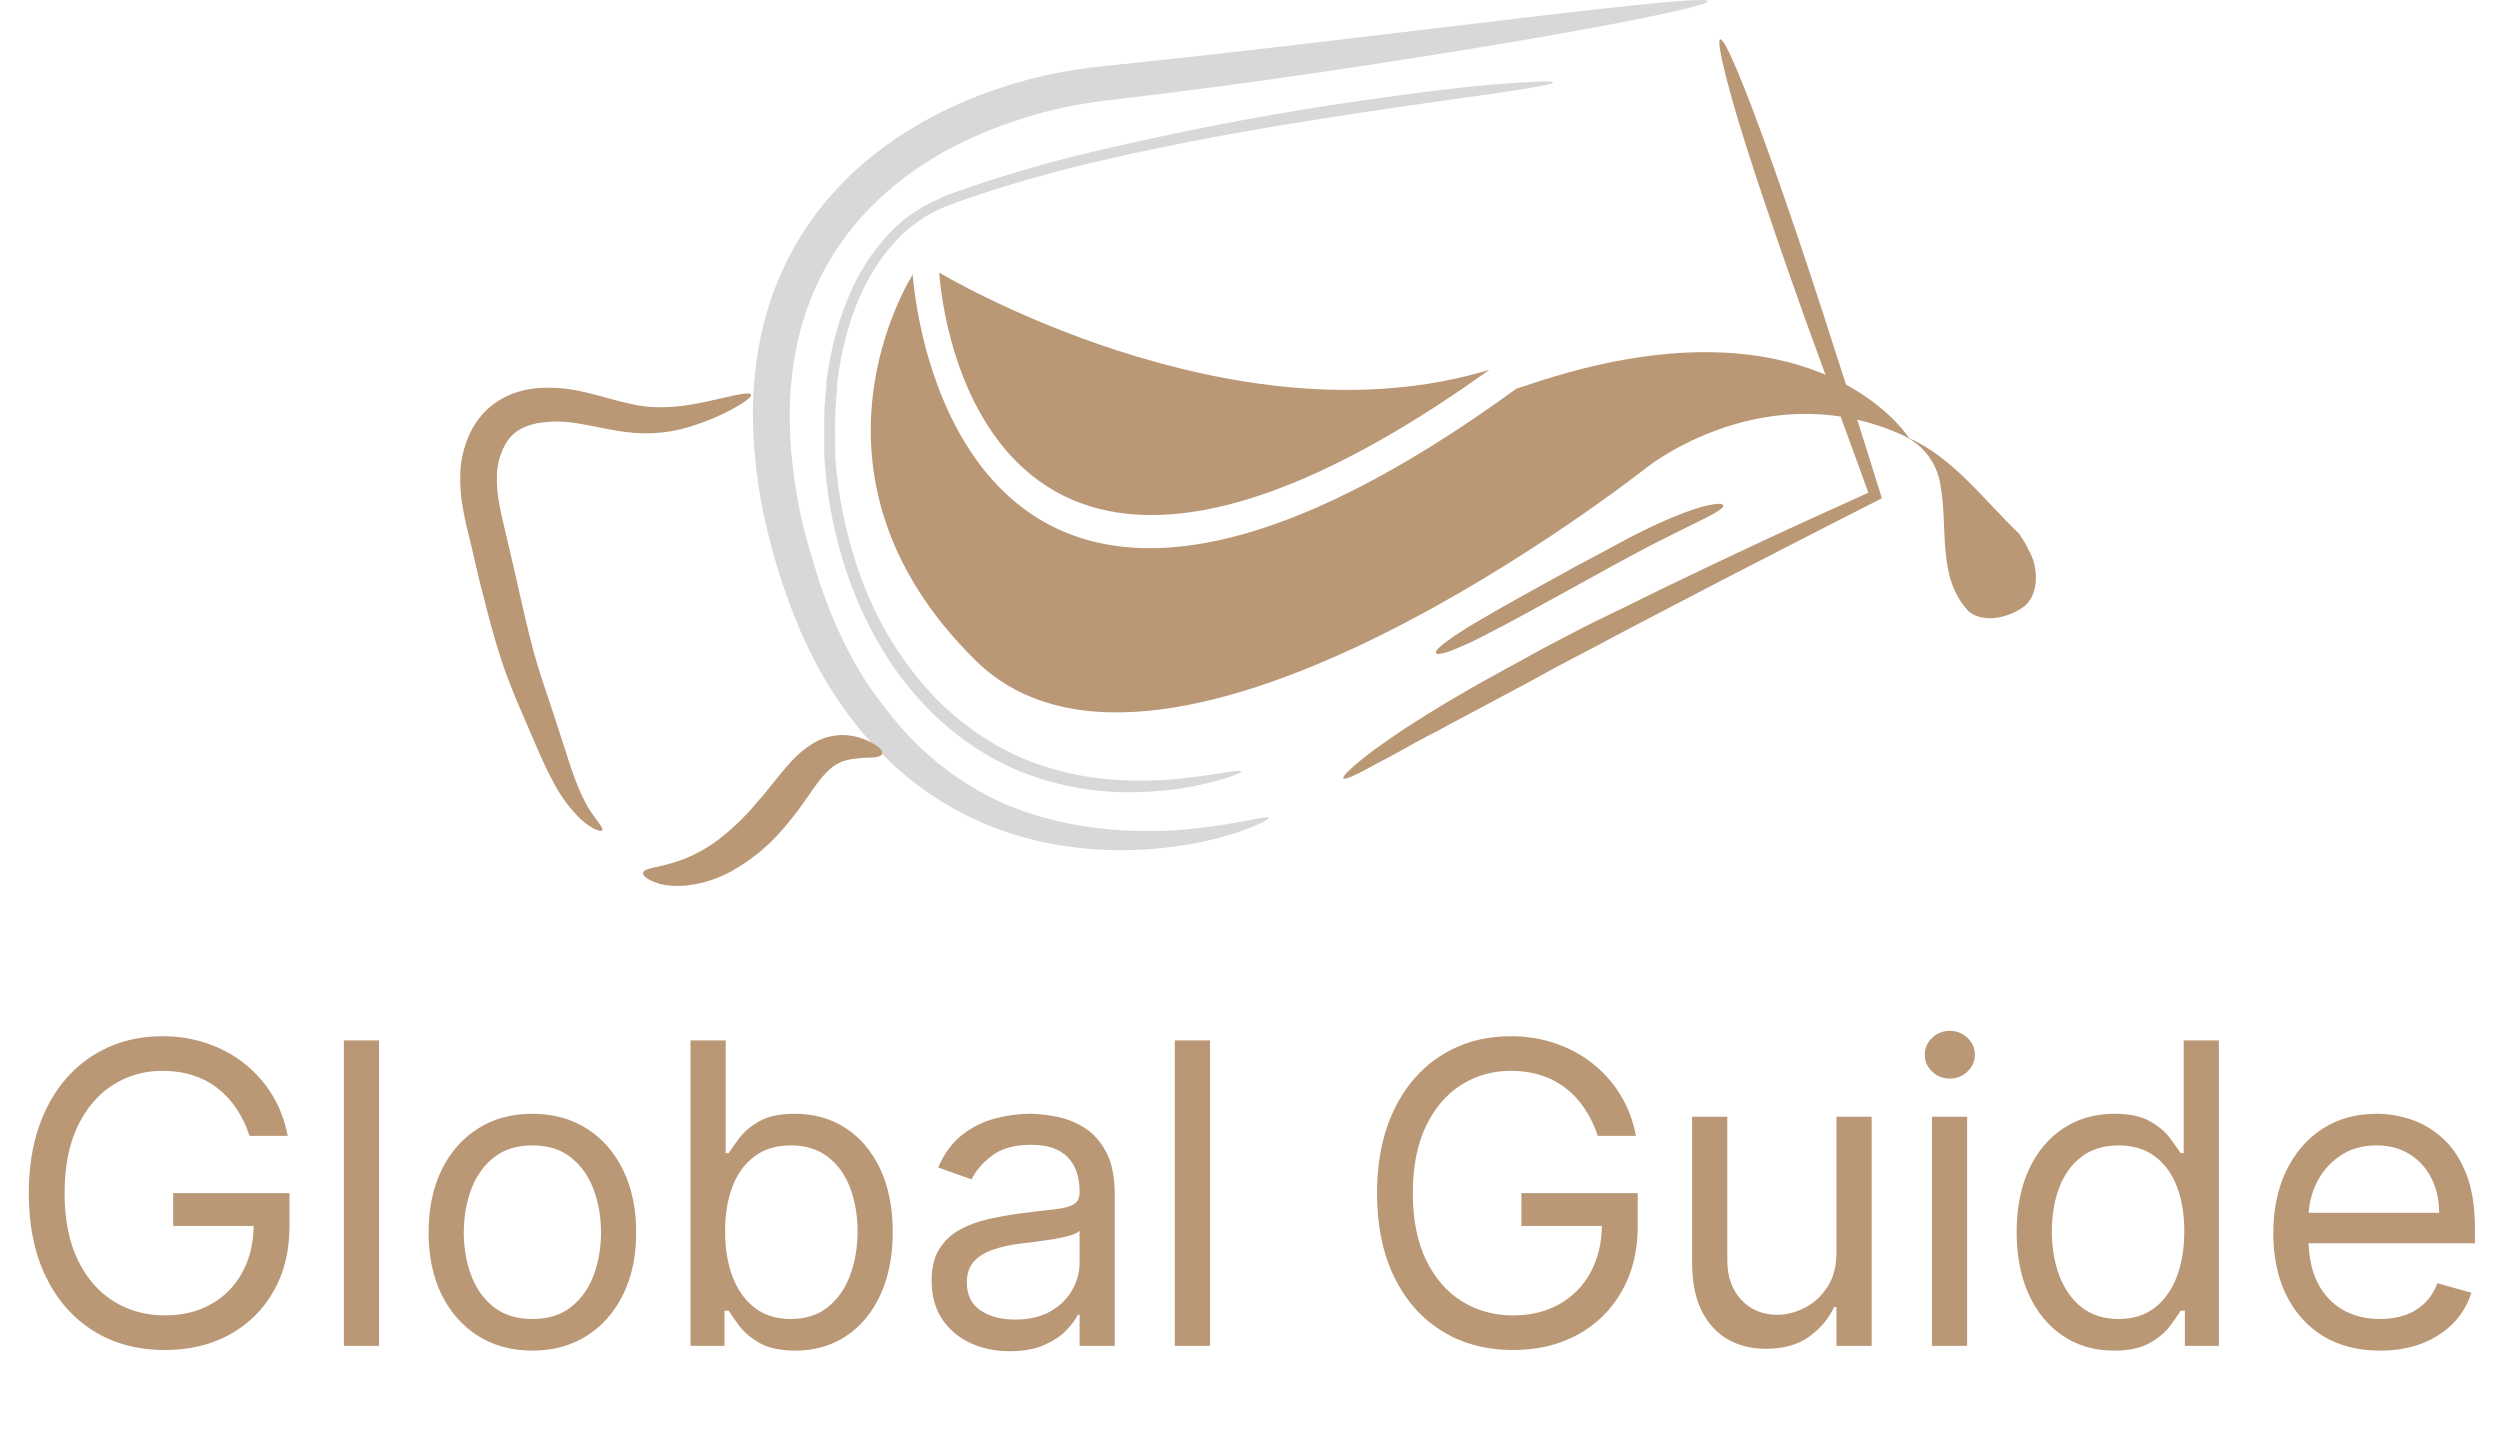 <svg width="324" height="188" viewBox="0 0 324 188" fill="none" xmlns="http://www.w3.org/2000/svg">
<path d="M164.452 105.976C164.452 106.123 163.758 106.59 162.223 107.204C159.966 108.076 157.635 108.745 155.258 109.205C153.711 109.512 151.976 109.779 150.055 109.966C147.966 110.164 145.867 110.231 143.77 110.166C141.348 110.097 138.935 109.842 136.552 109.405C133.855 108.916 131.211 108.174 128.653 107.19C125.841 106.083 123.156 104.673 120.647 102.988C117.923 101.132 115.42 98.97 113.189 96.543C112.016 95.272 110.916 93.935 109.893 92.54C108.821 91.101 107.828 89.605 106.918 88.057C105.988 86.484 105.142 84.863 104.382 83.201C104.182 82.787 103.982 82.374 103.795 81.933L103.248 80.599C103.062 80.172 102.901 79.732 102.728 79.265L102.461 78.611L102.221 77.944C100.892 74.318 99.818 70.605 99.005 66.83C98.605 64.971 98.285 63.027 98.045 60.999C97.791 58.984 97.644 56.996 97.591 54.848C97.477 50.578 97.926 46.312 98.925 42.159C100.524 35.642 103.736 29.632 108.265 24.681C109.748 23.06 111.353 21.557 113.069 20.184C114.761 18.835 116.544 17.605 118.406 16.502C120.208 15.416 122.075 14.44 123.996 13.58C125.876 12.735 127.801 11.991 129.76 11.352C131.671 10.719 133.613 10.185 135.578 9.751C137.526 9.324 139.474 8.99 141.409 8.75L142.85 8.59L144.184 8.443L146.933 8.163C154.204 7.389 161.116 6.615 167.587 5.855L185.587 3.72C196.594 2.386 205.507 1.332 211.685 0.691C217.863 0.051 221.292 -0.176 221.345 0.144C221.399 0.464 218.05 1.318 212.005 2.532C205.961 3.747 196.995 5.334 186.027 7.069C180.543 7.949 174.539 8.87 168.068 9.804C161.596 10.738 154.685 11.659 147.413 12.539L144.651 12.873L143.317 13.033L141.982 13.206C140.194 13.46 138.393 13.793 136.645 14.207C134.842 14.634 133.06 15.151 131.308 15.755C129.492 16.355 127.711 17.054 125.971 17.849C124.224 18.636 122.527 19.527 120.887 20.518C119.228 21.523 117.641 22.642 116.137 23.867C114.616 25.093 113.189 26.431 111.868 27.87C110.545 29.328 109.34 30.89 108.265 32.54C106.151 35.823 104.583 39.428 103.622 43.214C102.704 46.958 102.278 50.806 102.354 54.661C102.378 56.561 102.503 58.459 102.728 60.345C102.941 62.213 103.235 64.068 103.595 65.896C103.956 67.724 104.396 69.511 104.93 71.233C105.463 72.954 105.93 74.728 106.531 76.396L106.757 77.023L106.984 77.65C107.144 78.064 107.291 78.478 107.451 78.878L107.945 80.092C108.105 80.492 108.292 80.879 108.465 81.279C109.159 82.854 109.92 84.375 110.734 85.829C111.548 87.284 112.415 88.684 113.402 90.005C114.39 91.326 115.31 92.581 116.324 93.755C120.036 98.163 124.686 101.687 129.934 104.068C132.266 105.077 134.687 105.868 137.166 106.43C139.387 106.951 141.643 107.308 143.917 107.497C145.914 107.668 147.918 107.731 149.921 107.684C151.763 107.684 153.457 107.524 154.978 107.364C158.007 107.044 160.315 106.59 161.943 106.283C163.571 105.976 164.398 105.816 164.452 105.976Z" fill="#D8D8D8"/>
<path d="M174.095 100.879C174.002 100.746 174.308 100.332 175.002 99.692C175.349 99.371 175.776 98.985 176.337 98.544C176.603 98.331 176.884 98.091 177.204 97.85C177.524 97.61 177.844 97.357 178.205 97.09C179.659 96.063 181.42 94.795 183.542 93.474L185.196 92.433C185.77 92.087 186.357 91.713 186.971 91.353C188.198 90.619 189.493 89.858 190.867 89.071C191.547 88.671 192.201 88.284 192.988 87.884L195.203 86.656L197.525 85.389L199.94 84.054C201.581 83.187 203.289 82.293 205.05 81.386C206.811 80.479 208.653 79.638 210.521 78.704C214.275 76.836 218.206 74.933 222.316 72.993C226.425 71.032 230.695 69.058 235.071 67.056L238.701 65.415L242.143 63.854L237.833 52.019C236.432 48.19 235.098 44.507 233.831 41.012C231.336 34.02 229.161 27.669 227.439 22.452C225.718 17.235 224.437 12.886 223.677 9.884C222.916 6.882 222.649 5.201 222.943 5.107C223.543 4.907 226.159 11.165 229.868 21.652C231.722 26.895 233.871 33.193 236.152 40.251C237.3 43.787 238.501 47.51 239.741 51.392L241.636 57.356L243.891 64.574L235.885 68.657L223.397 75.075C219.394 77.156 215.498 79.184 211.802 81.119L206.465 83.948C204.703 84.855 203.022 85.762 201.381 86.616L198.979 87.95L196.658 89.191L194.429 90.379L192.308 91.513L188.305 93.648C187.678 93.968 187.077 94.315 186.49 94.635L184.769 95.516C182.554 96.69 180.766 97.77 179.139 98.584C178.752 98.798 178.378 98.971 178.044 99.171L177.084 99.692C176.483 100.012 175.963 100.279 175.536 100.466C174.709 100.866 174.202 101.013 174.095 100.879Z" fill ="#BA9775"/>
<path d="M78.032 107.634C77.938 107.768 77.578 107.634 77.004 107.421C76.169 106.966 75.416 106.376 74.776 105.673C74.296 105.184 73.85 104.662 73.442 104.112C72.959 103.467 72.513 102.794 72.108 102.097C71.194 100.437 70.365 98.732 69.626 96.987C68.799 95.093 67.905 92.984 66.957 90.783C66.49 89.649 66.01 88.461 65.556 87.221C65.103 85.98 64.689 84.659 64.289 83.338C63.502 80.669 62.794 77.881 62.074 75.012L61.073 70.703C60.713 69.222 60.313 67.701 60.019 66.019C59.691 64.297 59.579 62.54 59.685 60.789C59.825 58.953 60.348 57.167 61.22 55.546C61.677 54.715 62.248 53.952 62.914 53.277C63.586 52.611 64.35 52.044 65.183 51.596C65.968 51.176 66.801 50.854 67.664 50.636C68.46 50.434 69.273 50.313 70.093 50.275C71.594 50.187 73.1 50.286 74.576 50.569C75.91 50.822 77.245 51.169 78.365 51.489C79.486 51.81 80.62 52.103 81.648 52.33C82.6 52.549 83.568 52.692 84.543 52.757C86.267 52.839 87.996 52.723 89.693 52.41C91.241 52.143 92.589 51.823 93.696 51.57C95.924 51.036 97.219 50.836 97.339 51.143C97.459 51.45 96.418 52.237 94.337 53.317C93.046 53.975 91.708 54.537 90.334 54.999C87.347 56.081 84.14 56.415 80.994 55.973C79.806 55.812 78.606 55.586 77.431 55.346C76.257 55.105 75.056 54.879 73.882 54.732C72.739 54.599 71.583 54.599 70.44 54.732C69.884 54.788 69.335 54.895 68.799 55.052C68.299 55.196 67.819 55.402 67.371 55.666C66.937 55.908 66.545 56.219 66.21 56.586C65.853 56.989 65.553 57.438 65.316 57.921C64.79 58.974 64.482 60.121 64.409 61.296C64.349 62.637 64.448 63.981 64.702 65.299C64.956 66.713 65.329 68.194 65.676 69.689L66.704 74.092C67.371 76.987 67.971 79.762 68.612 82.337C68.932 83.671 69.266 84.872 69.626 86.073C69.986 87.274 70.36 88.435 70.747 89.569C71.507 91.837 72.228 93.999 72.855 95.96C73.482 97.921 74.016 99.642 74.576 101.11C74.861 101.839 75.141 102.507 75.417 103.111C75.71 103.712 75.977 104.246 76.257 104.726C77.365 106.434 78.272 107.341 78.032 107.634Z" fill ="#BA9775"/>
<path d="M83.36 113.103C83.36 112.929 83.56 112.809 83.827 112.689L84.294 112.543L84.895 112.396L85.628 112.236C85.895 112.169 86.175 112.116 86.469 112.022C87.056 111.875 87.723 111.662 88.43 111.408C90.069 110.782 91.613 109.934 93.02 108.887C94.785 107.538 96.4 106.004 97.837 104.31C98.638 103.403 99.412 102.469 100.145 101.548C100.879 100.628 101.626 99.68 102.467 98.773C103.298 97.839 104.26 97.031 105.322 96.371C106.218 95.816 107.222 95.459 108.267 95.326C109.312 95.192 110.374 95.285 111.38 95.598C111.99 95.778 112.576 96.028 113.128 96.345C114.009 96.852 114.462 97.305 114.329 97.679C114.195 98.053 113.635 98.146 112.688 98.199C112.207 98.199 111.647 98.199 111.046 98.306C110.424 98.347 109.81 98.468 109.218 98.666C108.926 98.777 108.644 98.916 108.378 99.08C108.076 99.254 107.794 99.459 107.537 99.694C106.892 100.29 106.311 100.952 105.803 101.668C105.202 102.469 104.589 103.43 103.841 104.457C103.094 105.484 102.294 106.498 101.4 107.526C99.674 109.525 97.638 111.232 95.369 112.583C93.46 113.74 91.327 114.477 89.111 114.744C88.26 114.844 87.4 114.844 86.549 114.744C86.199 114.699 85.852 114.637 85.508 114.557L84.694 114.264L84.054 113.957C83.893 113.871 83.745 113.763 83.614 113.637C83.36 113.41 83.267 113.263 83.36 113.103Z" fill ="#BA9775"/>
<path d="M160.913 99.977C160.913 100.097 160.299 100.377 159.045 100.791C157.193 101.368 155.302 101.813 153.388 102.125C150.335 102.607 147.241 102.773 144.154 102.619C140.031 102.403 135.973 101.501 132.146 99.951C129.931 99.025 127.816 97.876 125.835 96.522C123.693 95.058 121.712 93.371 119.924 91.491C118.012 89.487 116.305 87.297 114.827 84.954C113.269 82.473 111.93 79.861 110.824 77.148C108.496 71.316 107.143 65.141 106.821 58.869C106.821 58.456 106.821 58.055 106.821 57.642C106.821 57.228 106.821 56.828 106.821 56.414C106.821 55.587 106.821 54.773 106.821 53.932C106.821 53.092 106.915 52.278 106.968 51.451C106.968 51.037 107.061 50.61 107.101 50.197V49.569C107.101 49.369 107.101 49.156 107.182 48.942C107.404 47.262 107.725 45.595 108.142 43.952C108.565 42.277 109.1 40.632 109.743 39.029C110.99 35.802 112.837 32.841 115.187 30.303C115.494 29.996 115.788 29.689 116.095 29.396L117.055 28.555L118.069 27.781C118.241 27.656 118.419 27.541 118.603 27.434L119.137 27.087L119.404 26.914L119.684 26.754L120.231 26.46C120.416 26.352 120.608 26.254 120.805 26.167L121.378 25.913L121.952 25.646L122.592 25.34L123.74 24.926C129.591 22.852 135.551 21.097 141.593 19.669C147.357 18.335 152.867 17.134 158.044 16.133C163.221 15.133 168.051 14.319 172.468 13.625C181.314 12.291 188.479 11.37 193.496 10.956C198.513 10.543 201.261 10.436 201.288 10.676C201.315 10.916 198.62 11.397 193.629 12.117C188.639 12.838 181.527 13.798 172.695 15.159C168.291 15.853 163.461 16.64 158.298 17.588C155.723 18.068 153.054 18.575 150.292 19.149L146.129 20.029L144.021 20.51L142.954 20.763L141.873 21.017C135.871 22.402 129.951 24.121 124.14 26.167L123.019 26.594L122.459 26.794L121.925 27.034L121.392 27.274C121.205 27.354 121.045 27.461 120.871 27.554L120.351 27.835L120.097 27.968L119.844 28.128L119.35 28.462C119.176 28.557 119.01 28.669 118.856 28.795L117.909 29.516L117.002 30.303C116.708 30.583 116.441 30.877 116.161 31.157C115.046 32.345 114.058 33.646 113.212 35.039C112.342 36.456 111.601 37.947 110.998 39.496C110.383 41.041 109.879 42.629 109.49 44.246C109.085 45.845 108.778 47.467 108.569 49.102L108.489 49.703V50.317C108.489 50.73 108.396 51.13 108.369 51.531C108.369 52.345 108.249 53.158 108.236 53.959C108.222 54.76 108.236 55.574 108.236 56.374C108.236 56.774 108.236 57.175 108.236 57.575C108.236 57.975 108.236 58.362 108.236 58.762C108.418 61.877 108.864 64.97 109.57 68.009C110.222 70.915 111.115 73.763 112.238 76.521C114.306 81.632 117.311 86.311 121.098 90.317C122.823 92.1 124.723 93.705 126.769 95.107C128.655 96.388 130.662 97.483 132.76 98.376C136.41 99.853 140.267 100.754 144.194 101.045C147.182 101.246 150.181 101.197 153.161 100.898C155.616 100.604 157.524 100.311 158.818 100.097C160.112 99.884 160.873 99.87 160.913 99.977Z" fill="#D8D8D8"/>
<path d="M186.109 84.641C185.989 84.427 186.402 83.96 187.243 83.306C188.455 82.417 189.711 81.588 191.006 80.825C194.261 78.876 198.851 76.355 203.921 73.566C206.457 72.232 208.885 70.898 211.14 69.697C212.261 69.123 213.328 68.59 214.355 68.109C215.383 67.629 216.344 67.215 217.224 66.855C218.105 66.495 218.932 66.201 219.666 65.961L220.68 65.654L221.561 65.454C221.971 65.354 222.392 65.301 222.815 65.294C223.108 65.294 223.282 65.374 223.322 65.481C223.362 65.588 223.322 65.748 223.042 65.948C222.711 66.199 222.363 66.426 222.001 66.628L221.214 67.042L220.293 67.509L218.011 68.63L215.343 69.964C214.355 70.457 213.301 71.004 212.207 71.592C210.006 72.752 207.591 74.087 205.069 75.488C199.999 78.29 195.422 80.825 192.033 82.532C190.699 83.227 189.327 83.846 187.923 84.387C186.843 84.761 186.229 84.854 186.109 84.641Z" fill ="#BA9775"/>
<path d="M193.031 47.925C159.567 58.079 121.727 35.33 121.727 35.33C121.727 35.33 124.863 96.679 193.031 47.925Z" fill ="#BA9775"/>
<path d="M261.701 69.195C257.071 64.752 253.122 59.322 247.424 56.787C247.104 56.267 234.775 37.534 198.296 49.796C197.722 49.996 197.149 50.183 196.561 50.343C122.309 104.366 118.293 35.586 118.293 35.586C118.293 35.586 101.721 61.23 126.418 85.58C151.116 109.93 213.48 60.536 213.48 60.536C213.48 60.536 229.131 48.061 247.171 56.667L246.77 56.493C248.015 57.087 249.095 57.976 249.916 59.083C250.737 60.19 251.274 61.482 251.48 62.844C252.508 68.648 251.04 74.853 255.11 79.202C256.951 80.79 260.247 80.15 262.355 78.575C264.076 77.121 264.089 74.493 263.502 72.571C263.029 71.383 262.425 70.25 261.701 69.195Z" fill ="#BA9775"/>
<path d="M32.338 147.207C31.913 145.905 31.353 144.739 30.657 143.708C29.974 142.664 29.156 141.775 28.202 141.041C27.261 140.306 26.192 139.746 24.994 139.359C23.795 138.973 22.481 138.779 21.051 138.779C18.705 138.779 16.573 139.385 14.653 140.596C12.733 141.808 11.206 143.592 10.072 145.95C8.938 148.308 8.371 151.201 8.371 154.629C8.371 158.056 8.945 160.949 10.091 163.307C11.238 165.665 12.791 167.45 14.75 168.661C16.708 169.872 18.912 170.478 21.36 170.478C23.628 170.478 25.625 169.995 27.352 169.028C29.091 168.049 30.444 166.67 31.411 164.892C32.39 163.101 32.88 160.994 32.88 158.572L34.349 158.881H22.442V154.629H37.518V158.881C37.518 162.141 36.822 164.976 35.431 167.385C34.052 169.795 32.145 171.663 29.71 172.991C27.287 174.305 24.504 174.962 21.36 174.962C17.855 174.962 14.775 174.137 12.121 172.488C9.479 170.839 7.418 168.494 5.936 165.453C4.467 162.412 3.732 158.804 3.732 154.629C3.732 151.497 4.151 148.682 4.989 146.182C5.839 143.67 7.038 141.531 8.584 139.765C10.13 138 11.96 136.647 14.073 135.706C16.186 134.766 18.512 134.295 21.051 134.295C23.138 134.295 25.084 134.611 26.888 135.242C28.705 135.861 30.322 136.744 31.739 137.89C33.169 139.024 34.361 140.384 35.315 141.969C36.268 143.541 36.926 145.287 37.286 147.207H32.338ZM49.127 134.836V174.421H44.565V134.836H49.127ZM68.998 175.039C66.318 175.039 63.966 174.402 61.943 173.126C59.933 171.85 58.361 170.066 57.227 167.772C56.106 165.478 55.545 162.798 55.545 159.731C55.545 156.639 56.106 153.939 57.227 151.633C58.361 149.326 59.933 147.535 61.943 146.26C63.966 144.984 66.318 144.346 68.998 144.346C71.678 144.346 74.023 144.984 76.034 146.26C78.057 147.535 79.629 149.326 80.75 151.633C81.884 153.939 82.451 156.639 82.451 159.731C82.451 162.798 81.884 165.478 80.75 167.772C79.629 170.066 78.057 171.85 76.034 173.126C74.023 174.402 71.678 175.039 68.998 175.039ZM68.998 170.942C71.034 170.942 72.709 170.42 74.023 169.376C75.338 168.332 76.311 166.96 76.942 165.259C77.573 163.558 77.889 161.716 77.889 159.731C77.889 157.747 77.573 155.898 76.942 154.184C76.311 152.47 75.338 151.085 74.023 150.029C72.709 148.972 71.034 148.444 68.998 148.444C66.962 148.444 65.287 148.972 63.973 150.029C62.658 151.085 61.685 152.47 61.054 154.184C60.423 155.898 60.107 157.747 60.107 159.731C60.107 161.716 60.423 163.558 61.054 165.259C61.685 166.96 62.658 168.332 63.973 169.376C65.287 170.42 66.962 170.942 68.998 170.942ZM89.488 174.421V134.836H94.049V149.449H94.436C94.771 148.933 95.235 148.276 95.828 147.477C96.433 146.665 97.296 145.944 98.418 145.312C99.551 144.668 101.085 144.346 103.018 144.346C105.517 144.346 107.721 144.971 109.628 146.221C111.535 147.471 113.023 149.243 114.093 151.536C115.162 153.83 115.697 156.536 115.697 159.654C115.697 162.798 115.162 165.523 114.093 167.83C113.023 170.124 111.541 171.902 109.647 173.165C107.753 174.414 105.569 175.039 103.095 175.039C101.188 175.039 99.661 174.724 98.514 174.092C97.367 173.448 96.485 172.72 95.866 171.908C95.248 171.084 94.771 170.401 94.436 169.859H93.895V174.421H89.488ZM93.972 159.577C93.972 161.819 94.301 163.797 94.958 165.511C95.615 167.211 96.575 168.545 97.838 169.512C99.1 170.465 100.647 170.942 102.476 170.942C104.384 170.942 105.975 170.439 107.251 169.434C108.539 168.416 109.506 167.05 110.15 165.337C110.807 163.61 111.136 161.69 111.136 159.577C111.136 157.489 110.813 155.608 110.169 153.933C109.538 152.245 108.578 150.911 107.289 149.932C106.014 148.94 104.409 148.444 102.476 148.444C100.621 148.444 99.062 148.914 97.799 149.855C96.536 150.782 95.583 152.084 94.938 153.759C94.294 155.421 93.972 157.36 93.972 159.577ZM130.867 175.117C128.985 175.117 127.278 174.762 125.745 174.054C124.211 173.332 122.994 172.295 122.092 170.942C121.19 169.576 120.739 167.927 120.739 165.994C120.739 164.293 121.074 162.914 121.744 161.857C122.414 160.788 123.309 159.95 124.43 159.345C125.551 158.739 126.788 158.288 128.141 157.992C129.507 157.683 130.88 157.438 132.258 157.257C134.062 157.025 135.525 156.851 136.646 156.735C137.78 156.607 138.604 156.394 139.12 156.098C139.648 155.801 139.912 155.286 139.912 154.551V154.397C139.912 152.49 139.39 151.008 138.347 149.951C137.316 148.895 135.75 148.366 133.65 148.366C131.472 148.366 129.765 148.843 128.528 149.797C127.291 150.75 126.421 151.768 125.919 152.85L121.589 151.304C122.362 149.5 123.393 148.096 124.682 147.091C125.983 146.073 127.4 145.364 128.934 144.965C130.48 144.552 132.001 144.346 133.495 144.346C134.449 144.346 135.544 144.462 136.781 144.694C138.031 144.913 139.236 145.37 140.396 146.066C141.568 146.762 142.541 147.812 143.314 149.217C144.087 150.621 144.474 152.503 144.474 154.861V174.421H139.912V170.401H139.68C139.371 171.045 138.856 171.734 138.134 172.469C137.413 173.203 136.453 173.828 135.254 174.344C134.056 174.859 132.593 175.117 130.867 175.117ZM131.563 171.019C133.366 171.019 134.887 170.665 136.124 169.956C137.374 169.247 138.315 168.332 138.946 167.211C139.59 166.09 139.912 164.911 139.912 163.674V159.499C139.719 159.731 139.294 159.944 138.637 160.137C137.992 160.318 137.245 160.479 136.395 160.62C135.557 160.749 134.739 160.865 133.94 160.968C133.154 161.059 132.516 161.136 132.026 161.2C130.841 161.355 129.733 161.606 128.702 161.954C127.684 162.289 126.859 162.798 126.228 163.481C125.609 164.151 125.3 165.066 125.3 166.226C125.3 167.811 125.886 169.009 127.059 169.821C128.244 170.62 129.746 171.019 131.563 171.019ZM156.817 134.836V174.421H152.255V134.836H156.817ZM207.069 147.207C206.644 145.905 206.083 144.739 205.387 143.708C204.705 142.664 203.886 141.775 202.933 141.041C201.992 140.306 200.923 139.746 199.724 139.359C198.526 138.973 197.212 138.779 195.781 138.779C193.436 138.779 191.304 139.385 189.384 140.596C187.464 141.808 185.937 143.592 184.803 145.95C183.669 148.308 183.102 151.201 183.102 154.629C183.102 158.056 183.675 160.949 184.822 163.307C185.969 165.665 187.522 167.45 189.48 168.661C191.439 169.872 193.642 170.478 196.091 170.478C198.358 170.478 200.356 169.995 202.082 169.028C203.822 168.049 205.175 166.67 206.141 164.892C207.121 163.101 207.61 160.994 207.61 158.572L209.079 158.881H197.173V154.629H212.249V158.881C212.249 162.141 211.553 164.976 210.162 167.385C208.783 169.795 206.876 171.663 204.44 172.991C202.018 174.305 199.235 174.962 196.091 174.962C192.586 174.962 189.506 174.137 186.852 172.488C184.21 170.839 182.148 168.494 180.667 165.453C179.198 162.412 178.463 158.804 178.463 154.629C178.463 151.497 178.882 148.682 179.719 146.182C180.57 143.67 181.768 141.531 183.315 139.765C184.861 138 186.691 136.647 188.804 135.706C190.917 134.766 193.243 134.295 195.781 134.295C197.869 134.295 199.814 134.611 201.618 135.242C203.435 135.861 205.052 136.744 206.47 137.89C207.9 139.024 209.092 140.384 210.046 141.969C210.999 143.541 211.656 145.287 212.017 147.207H207.069ZM238.006 162.283V144.733H242.567V174.421H238.006V169.396H237.697C237.001 170.903 235.918 172.185 234.449 173.242C232.98 174.286 231.125 174.807 228.883 174.807C227.027 174.807 225.378 174.402 223.935 173.59C222.492 172.765 221.358 171.528 220.533 169.879C219.708 168.217 219.296 166.123 219.296 163.597V144.733H223.857V163.288C223.857 165.453 224.463 167.179 225.674 168.468C226.898 169.756 228.458 170.401 230.352 170.401C231.486 170.401 232.639 170.111 233.812 169.531C234.997 168.951 235.989 168.062 236.788 166.864C237.6 165.665 238.006 164.138 238.006 162.283ZM250.378 174.421V144.733H254.939V174.421H250.378ZM252.697 139.785C251.808 139.785 251.041 139.482 250.397 138.876C249.766 138.27 249.45 137.542 249.45 136.692C249.45 135.842 249.766 135.113 250.397 134.508C251.041 133.902 251.808 133.599 252.697 133.599C253.586 133.599 254.346 133.902 254.978 134.508C255.622 135.113 255.944 135.842 255.944 136.692C255.944 137.542 255.622 138.27 254.978 138.876C254.346 139.482 253.586 139.785 252.697 139.785ZM273.96 175.039C271.486 175.039 269.302 174.414 267.408 173.165C265.514 171.902 264.032 170.124 262.962 167.83C261.893 165.523 261.358 162.798 261.358 159.654C261.358 156.536 261.893 153.83 262.962 151.536C264.032 149.243 265.52 147.471 267.427 146.221C269.334 144.971 271.538 144.346 274.037 144.346C275.97 144.346 277.497 144.668 278.618 145.312C279.752 145.944 280.615 146.665 281.208 147.477C281.814 148.276 282.284 148.933 282.619 149.449H283.006V134.836H287.567V174.421H283.16V169.859H282.619C282.284 170.401 281.807 171.084 281.189 171.908C280.57 172.72 279.688 173.448 278.541 174.092C277.394 174.724 275.867 175.039 273.96 175.039ZM274.579 170.942C276.408 170.942 277.955 170.465 279.217 169.512C280.48 168.545 281.44 167.211 282.097 165.511C282.754 163.797 283.083 161.819 283.083 159.577C283.083 157.36 282.761 155.421 282.117 153.759C281.472 152.084 280.519 150.782 279.256 149.855C277.993 148.914 276.434 148.444 274.579 148.444C272.646 148.444 271.035 148.94 269.746 149.932C268.471 150.911 267.511 152.245 266.867 153.933C266.235 155.608 265.919 157.489 265.919 159.577C265.919 161.69 266.242 163.61 266.886 165.337C267.543 167.05 268.509 168.416 269.785 169.434C271.074 170.439 272.671 170.942 274.579 170.942ZM308.458 175.039C305.597 175.039 303.13 174.408 301.055 173.145C298.994 171.87 297.402 170.091 296.281 167.811C295.173 165.517 294.619 162.85 294.619 159.809C294.619 156.768 295.173 154.087 296.281 151.768C297.402 149.436 298.961 147.619 300.959 146.317C302.969 145.003 305.314 144.346 307.994 144.346C309.54 144.346 311.067 144.604 312.575 145.119C314.083 145.635 315.455 146.472 316.692 147.632C317.929 148.779 318.915 150.299 319.649 152.193C320.384 154.087 320.751 156.42 320.751 159.19V161.123H297.866V157.18H316.112C316.112 155.505 315.777 154.01 315.107 152.696C314.45 151.382 313.509 150.344 312.285 149.584C311.074 148.824 309.643 148.444 307.994 148.444C306.177 148.444 304.605 148.895 303.278 149.797C301.964 150.686 300.952 151.845 300.243 153.276C299.535 154.706 299.18 156.239 299.18 157.876V160.504C299.18 162.747 299.567 164.647 300.34 166.206C301.126 167.753 302.215 168.932 303.607 169.743C304.998 170.542 306.615 170.942 308.458 170.942C309.656 170.942 310.739 170.774 311.705 170.439C312.684 170.091 313.528 169.576 314.237 168.893C314.946 168.197 315.494 167.334 315.88 166.303L320.287 167.54C319.823 169.035 319.043 170.349 317.948 171.483C316.853 172.604 315.5 173.48 313.889 174.112C312.279 174.73 310.468 175.039 308.458 175.039Z" fill ="#BA9775"/>
</svg>
